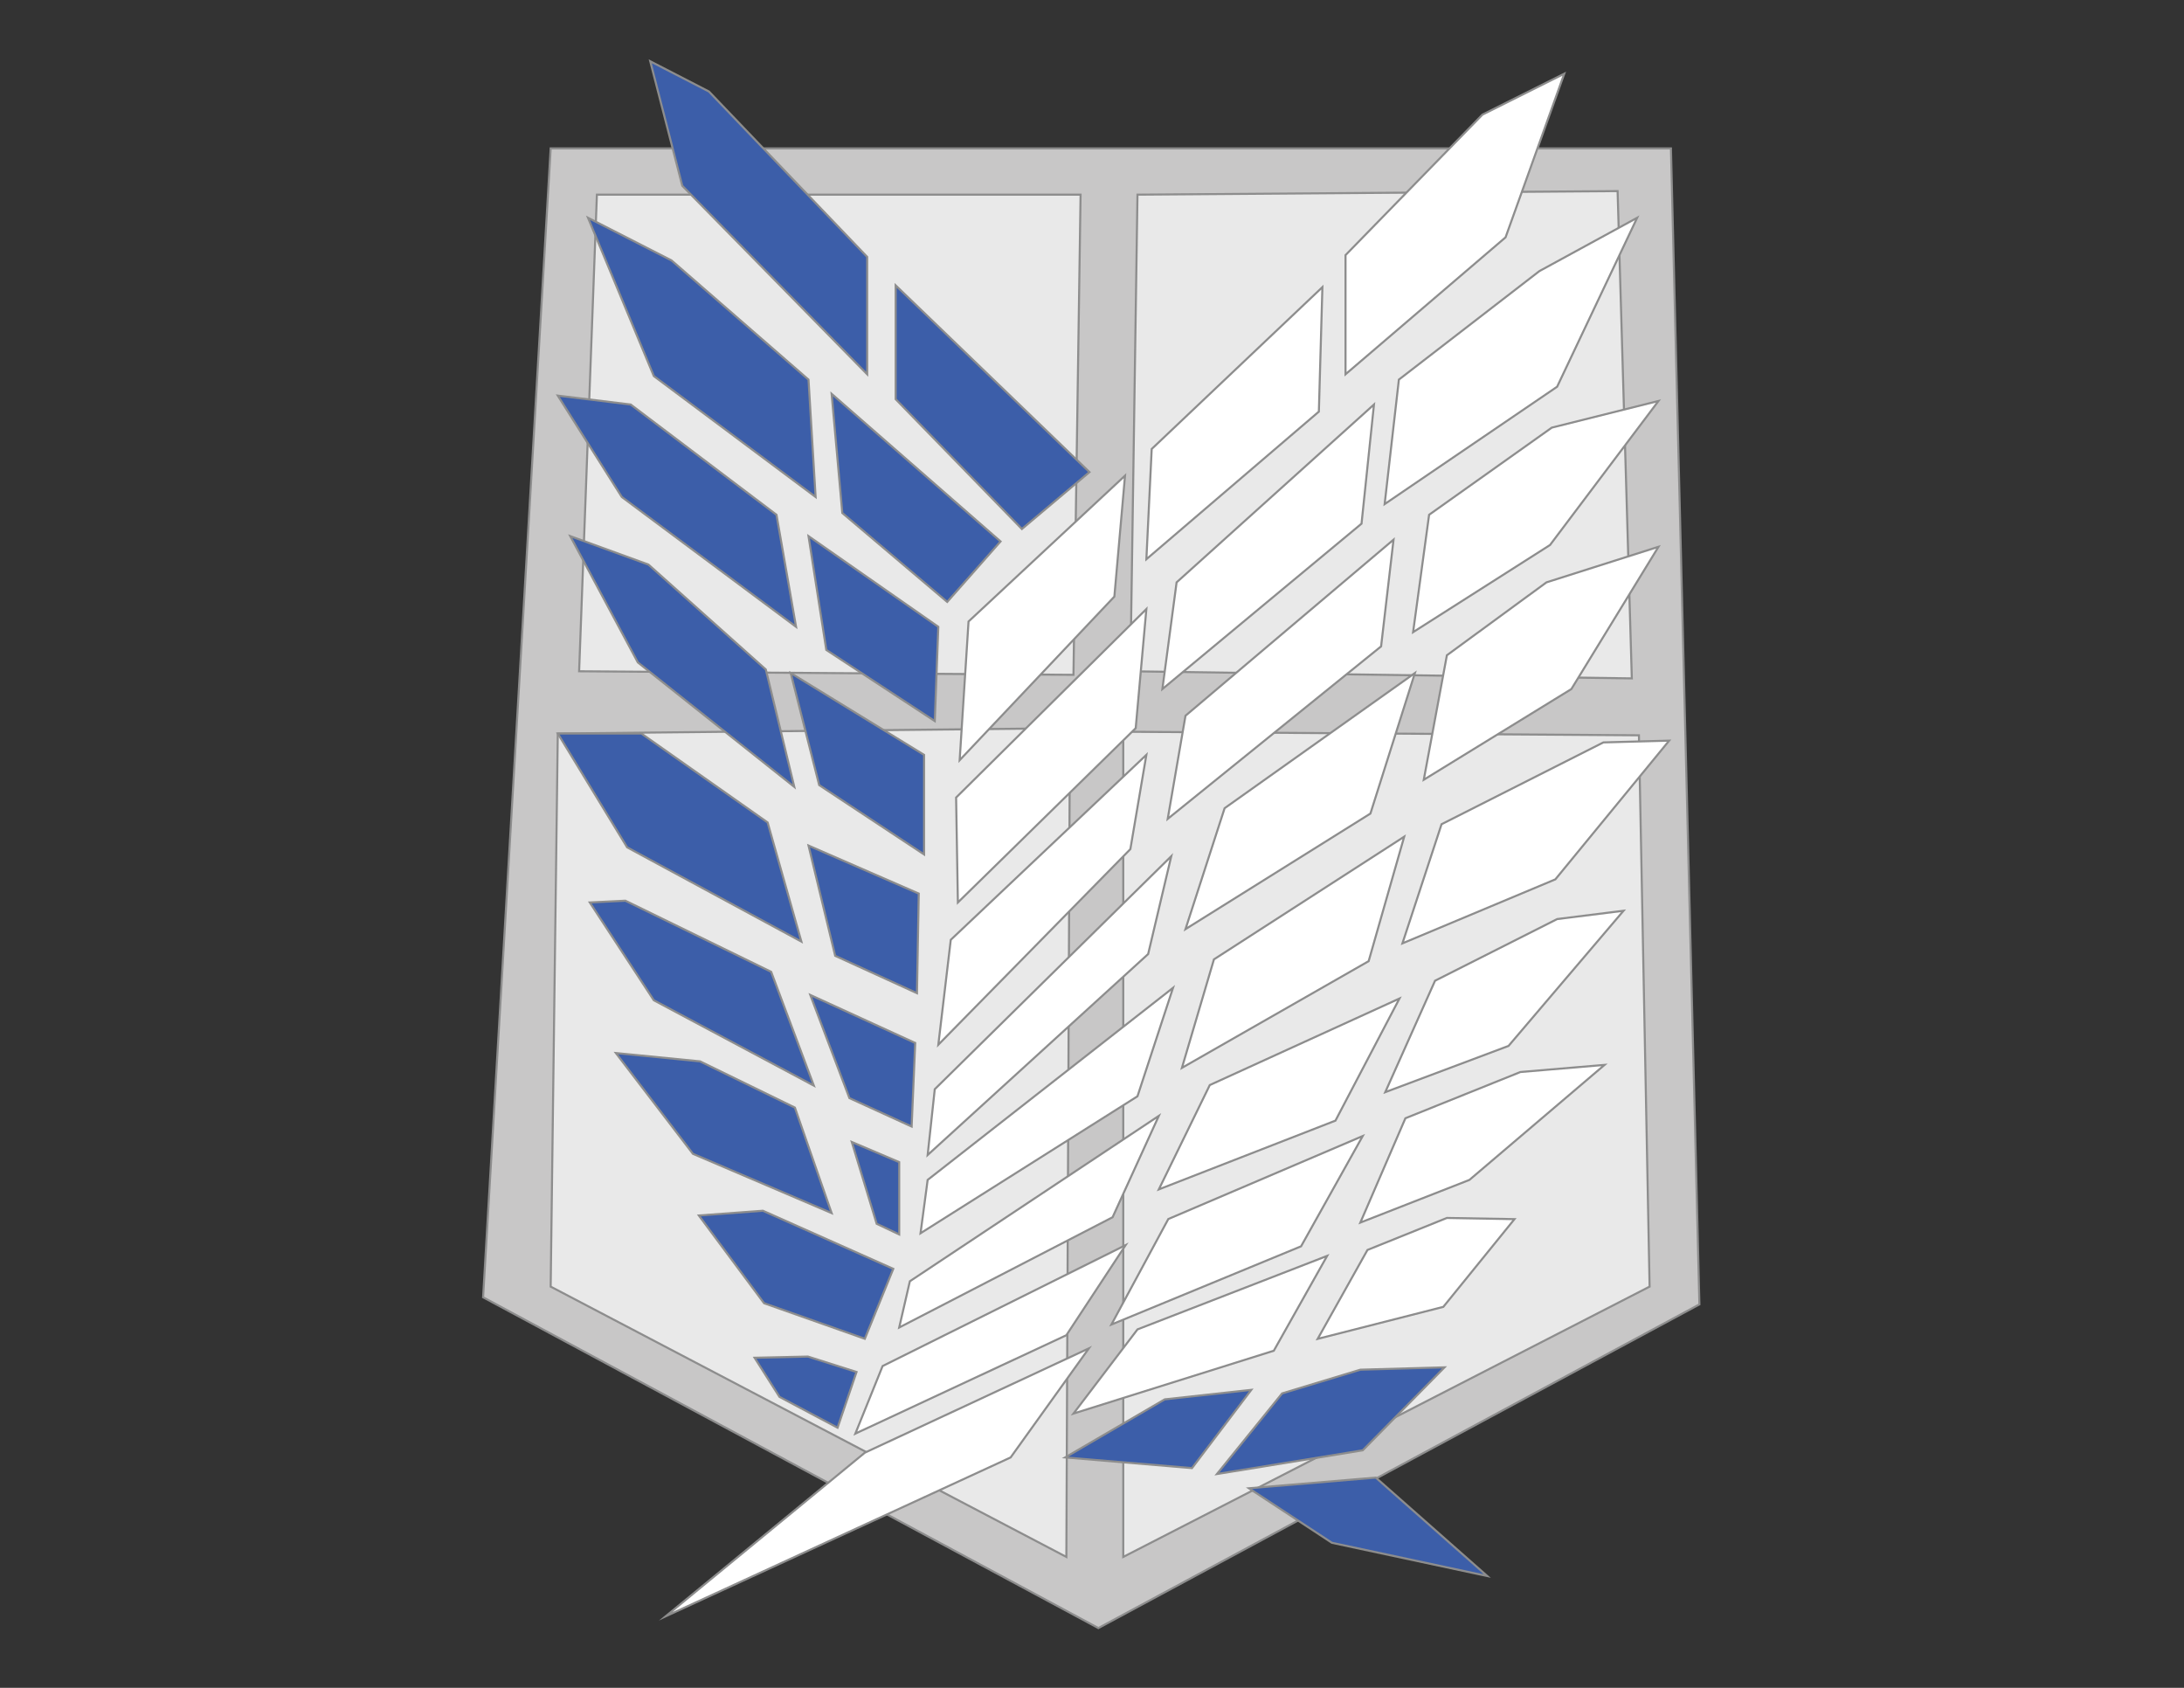 <?xml version="1.0" encoding="UTF-8" standalone="no"?>
<svg xmlns:dc="http://purl.org/dc/elements/1.1/" xmlns:cc="http://creativecommons.org/ns#" xmlns:rdf="http://www.w3.org/1999/02/22-rdf-syntax-ns#" xmlns:svg="http://www.w3.org/2000/svg" xmlns="http://www.w3.org/2000/svg" viewBox="0 0 1056 816" height="816" width="1056" xml:space="preserve" id="svg2" version="1.1">
  <rect x="0" y="0" width="1056" height="816" fill="#333333" stroke="none"/>
  <defs id="defs6"/>
  <g transform="matrix(1.333,0,0,-1.333,0,816)" id="g10">
    <g transform="translate(199.744,558.323)" id="g12">
      <path id="path14" style="fill:#c8c7c7;fill-opacity:1;fill-rule:nonzero;stroke:none" d="M 0,0 H 406.351 L 416.675,-419.251 198.663,-536.644 -24.511,-416.675 Z"/>
    </g>
    <g transform="translate(199.744,558.323)" id="g16">
      <path id="path18" style="fill:none;stroke:#8d8d8d;stroke-width:0.75;stroke-linecap:butt;stroke-linejoin:miter;stroke-miterlimit:10;stroke-dasharray:none;stroke-opacity:1" d="M 0,0 H 406.351 L 416.675,-419.251 198.663,-536.644 -24.511,-416.675 Z"/>
    </g>
    <g transform="translate(216.512,541.556)" id="g20">
      <path id="path22" style="fill:#e9e9e9;fill-opacity:1;fill-rule:nonzero;stroke:none" d="m 0,0 h 175.443 l -2.581,-174.152 -179.31,1.29 z"/>
    </g>
    <g transform="translate(216.512,541.556)" id="g24">
      <path id="path26" style="fill:none;stroke:#8d8d8d;stroke-width:0.75;stroke-linecap:butt;stroke-linejoin:miter;stroke-miterlimit:10;stroke-dasharray:none;stroke-opacity:1" d="m 0,0 h 175.443 l -2.581,-174.152 -179.31,1.29 z"/>
    </g>
    <g transform="translate(412.594,541.556)" id="g28">
      <path id="path30" style="fill:#e9e9e9;fill-opacity:1;fill-rule:nonzero;stroke:none" d="m 0,0 174.152,1.291 5.162,-176.734 -181.89,2.581 z"/>
    </g>
    <g transform="translate(412.594,541.556)" id="g32">
      <path id="path34" style="fill:none;stroke:#8d8d8d;stroke-width:0.75;stroke-linecap:butt;stroke-linejoin:miter;stroke-miterlimit:10;stroke-dasharray:none;stroke-opacity:1" d="m 0,0 174.152,1.291 5.162,-176.734 -181.89,2.581 z"/>
    </g>
    <g transform="translate(598.356,145.519)" id="g36">
      <path id="path38" style="fill:#e9e9e9;fill-opacity:1;fill-rule:nonzero;stroke:none" d="M 0,0 -190.92,-98.038 V 201.245 L -3.872,199.954 Z"/>
    </g>
    <g transform="translate(598.356,145.519)" id="g40">
      <path id="path42" style="fill:none;stroke:#8d8d8d;stroke-width:0.75;stroke-linecap:butt;stroke-linejoin:miter;stroke-miterlimit:10;stroke-dasharray:none;stroke-opacity:1" d="M 0,0 -190.92,-98.038 V 201.245 L -3.872,199.954 Z"/>
    </g>
    <g transform="translate(386.797,47.481)" id="g44">
      <path id="path46" style="fill:#e9e9e9;fill-opacity:1;fill-rule:nonzero;stroke:none" d="m 0,0 -187.053,98.038 2.581,200.597 185.758,1.938 z"/>
    </g>
    <g transform="translate(386.797,47.481)" id="g48">
      <path id="path50" style="fill:none;stroke:#8d8d8d;stroke-width:0.75;stroke-linecap:butt;stroke-linejoin:miter;stroke-miterlimit:10;stroke-dasharray:none;stroke-opacity:1" d="m 0,0 -187.053,98.038 2.581,200.597 185.758,1.938 z"/>
    </g>
    <g transform="translate(235.865,589.93)" id="g52">
      <path id="path54" style="fill:#3c5ea9;fill-opacity:1;fill-rule:nonzero;stroke:none" d="M 0,0 21.282,-10.967 78.69,-70.952 v -42.569 L 11.61,-45.15 Z"/>
    </g>
    <g transform="translate(235.865,589.93)" id="g56">
      <path id="path58" style="fill:none;stroke:#8d8d8d;stroke-width:0.75;stroke-linecap:butt;stroke-linejoin:miter;stroke-miterlimit:10;stroke-dasharray:none;stroke-opacity:1" d="M 0,0 21.282,-10.967 78.69,-70.952 v -42.569 L 11.61,-45.15 Z"/>
    </g>
    <g transform="translate(324.875,508.659)" id="g60">
      <path id="path62" style="fill:#3c5ea9;fill-opacity:1;fill-rule:nonzero;stroke:none" d="M 0,0 70.304,-67.728 45.793,-88.367 0,-41.279 Z"/>
    </g>
    <g transform="translate(324.875,508.659)" id="g64">
      <path id="path66" style="fill:none;stroke:#8d8d8d;stroke-width:0.75;stroke-linecap:butt;stroke-linejoin:miter;stroke-miterlimit:10;stroke-dasharray:none;stroke-opacity:1" d="M 0,0 70.304,-67.728 45.793,-88.367 0,-41.279 Z"/>
    </g>
    <g transform="translate(213.288,533.169)" id="g68">
      <path id="path70" style="fill:#3c5ea9;fill-opacity:1;fill-rule:nonzero;stroke:none" d="m 0,0 30.316,-15.482 49.664,-43.212 2.582,-42.574 -58.694,43.86 z"/>
    </g>
    <g transform="translate(213.288,533.169)" id="g72">
      <path id="path74" style="fill:none;stroke:#8d8d8d;stroke-width:0.75;stroke-linecap:butt;stroke-linejoin:miter;stroke-miterlimit:10;stroke-dasharray:none;stroke-opacity:1" d="m 0,0 30.316,-15.482 49.664,-43.212 2.582,-42.574 -58.694,43.86 z"/>
    </g>
    <g transform="translate(301.654,469.313)" id="g76">
      <path id="path78" style="fill:#3c5ea9;fill-opacity:1;fill-rule:nonzero;stroke:none" d="m 0,0 3.872,-43.217 38.054,-32.249 19.349,21.93 z"/>
    </g>
    <g transform="translate(301.654,469.313)" id="g80">
      <path id="path82" style="fill:none;stroke:#8d8d8d;stroke-width:0.75;stroke-linecap:butt;stroke-linejoin:miter;stroke-miterlimit:10;stroke-dasharray:none;stroke-opacity:1" d="m 0,0 3.872,-43.217 38.054,-32.249 19.349,21.93 z"/>
    </g>
    <g transform="translate(202.325,468.671)" id="g84">
      <path id="path86" style="fill:#3c5ea9;fill-opacity:1;fill-rule:nonzero;stroke:none" d="M 0,0 26.444,-3.229 79.333,-43.217 86.429,-83.853 23.22,-36.769 Z"/>
    </g>
    <g transform="translate(202.325,468.671)" id="g88">
      <path id="path90" style="fill:none;stroke:#8d8d8d;stroke-width:0.75;stroke-linecap:butt;stroke-linejoin:miter;stroke-miterlimit:10;stroke-dasharray:none;stroke-opacity:1" d="M 0,0 26.444,-3.229 79.333,-43.217 86.429,-83.853 23.22,-36.769 Z"/>
    </g>
    <g transform="translate(293.268,417.711)" id="g92">
      <path id="path94" style="fill:#3c5ea9;fill-opacity:1;fill-rule:nonzero;stroke:none" d="M 0,0 47.088,-32.893 45.798,-67.08 6.453,-41.278 Z"/>
    </g>
    <g transform="translate(293.268,417.711)" id="g96">
      <path id="path98" style="fill:none;stroke:#8d8d8d;stroke-width:0.75;stroke-linecap:butt;stroke-linejoin:miter;stroke-miterlimit:10;stroke-dasharray:none;stroke-opacity:1" d="M 0,0 47.088,-32.893 45.798,-67.08 6.453,-41.278 Z"/>
    </g>
    <g transform="translate(351.319,386.752)" id="g100">
      <path id="path102" style="fill:#ffffff;fill-opacity:1;fill-rule:nonzero;stroke:none" d="M 0,0 56.76,52.894 52.893,9.029 -3.224,-50.308 Z"/>
    </g>
    <g transform="translate(351.319,386.752)" id="g104">
      <path id="path106" style="fill:none;stroke:#8d8d8d;stroke-width:0.75;stroke-linecap:butt;stroke-linejoin:miter;stroke-miterlimit:10;stroke-dasharray:none;stroke-opacity:1" d="M 0,0 56.76,52.894 52.893,9.029 -3.224,-50.308 Z"/>
    </g>
    <g transform="translate(417.756,449.317)" id="g108">
      <path id="path110" style="fill:#ffffff;fill-opacity:1;fill-rule:nonzero;stroke:none" d="M 0,0 61.918,58.698 60.632,13.548 -1.934,-39.988 Z"/>
    </g>
    <g transform="translate(417.756,449.317)" id="g112">
      <path id="path114" style="fill:none;stroke:#8d8d8d;stroke-width:0.75;stroke-linecap:butt;stroke-linejoin:miter;stroke-miterlimit:10;stroke-dasharray:none;stroke-opacity:1" d="M 0,0 61.918,58.698 60.632,13.548 -1.934,-39.988 Z"/>
    </g>
    <g transform="translate(488.06,519.626)" id="g116">
      <path id="path118" style="fill:#ffffff;fill-opacity:1;fill-rule:nonzero;stroke:none" d="M 0,0 V -43.217 L 58.051,6.448 79.338,65.789 49.665,50.955 Z"/>
    </g>
    <g transform="translate(488.06,519.626)" id="g120">
      <path id="path122" style="fill:none;stroke:#8d8d8d;stroke-width:0.75;stroke-linecap:butt;stroke-linejoin:miter;stroke-miterlimit:10;stroke-dasharray:none;stroke-opacity:1" d="M 0,0 V -43.217 L 58.051,6.448 79.338,65.789 49.665,50.955 Z"/>
    </g>
    <g transform="translate(346.805,322.896)" id="g124">
      <path id="path126" style="fill:#ffffff;fill-opacity:1;fill-rule:nonzero;stroke:none" d="m 0,0 0.647,-38.054 64.499,63.213 3.872,43.212 z"/>
    </g>
    <g transform="translate(346.805,322.896)" id="g128">
      <path id="path130" style="fill:none;stroke:#8d8d8d;stroke-width:0.75;stroke-linecap:butt;stroke-linejoin:miter;stroke-miterlimit:10;stroke-dasharray:none;stroke-opacity:1" d="m 0,0 0.647,-38.054 64.499,63.213 3.872,43.212 z"/>
    </g>
    <g transform="translate(426.785,400.943)" id="g132">
      <path id="path134" style="fill:#ffffff;fill-opacity:1;fill-rule:nonzero;stroke:none" d="M 0,0 -5.157,-38.702 67.08,21.287 71.594,64.499 Z"/>
    </g>
    <g transform="translate(426.785,400.943)" id="g136">
      <path id="path138" style="fill:none;stroke:#8d8d8d;stroke-width:0.75;stroke-linecap:butt;stroke-linejoin:miter;stroke-miterlimit:10;stroke-dasharray:none;stroke-opacity:1" d="M 0,0 -5.157,-38.702 67.08,21.287 71.594,64.499 Z"/>
    </g>
    <g transform="translate(507.413,474.476)" id="g140">
      <path id="path142" style="fill:#ffffff;fill-opacity:1;fill-rule:nonzero;stroke:none" d="M 0,0 -5.162,-45.155 57.403,-2.581 86.429,58.694 50.955,39.345 Z"/>
    </g>
    <g transform="translate(507.413,474.476)" id="g144">
      <path id="path146" style="fill:none;stroke:#8d8d8d;stroke-width:0.75;stroke-linecap:butt;stroke-linejoin:miter;stroke-miterlimit:10;stroke-dasharray:none;stroke-opacity:1" d="M 0,0 -5.162,-45.155 57.403,-2.581 86.429,58.694 50.955,39.345 Z"/>
    </g>
    <g transform="translate(518.376,425.454)" id="g148">
      <path id="path150" style="fill:#ffffff;fill-opacity:1;fill-rule:nonzero;stroke:none" d="M 0,0 44.507,31.606 83.204,41.278 43.859,-10.967 -5.806,-42.574 Z"/>
    </g>
    <g transform="translate(518.376,425.454)" id="g152">
      <path id="path154" style="fill:none;stroke:#8d8d8d;stroke-width:0.75;stroke-linecap:butt;stroke-linejoin:miter;stroke-miterlimit:10;stroke-dasharray:none;stroke-opacity:1" d="M 0,0 44.507,31.606 83.204,41.278 43.859,-10.967 -5.806,-42.574 Z"/>
    </g>
    <g transform="translate(430.009,352.569)" id="g156">
      <path id="path158" style="fill:#ffffff;fill-opacity:1;fill-rule:nonzero;stroke:none" d="M 0,0 75.466,63.855 70.952,25.153 -6.448,-37.412 Z"/>
    </g>
    <g transform="translate(430.009,352.569)" id="g160">
      <path id="path162" style="fill:none;stroke:#8d8d8d;stroke-width:0.75;stroke-linecap:butt;stroke-linejoin:miter;stroke-miterlimit:10;stroke-dasharray:none;stroke-opacity:1" d="M 0,0 75.466,63.855 70.952,25.153 -6.448,-37.412 Z"/>
    </g>
    <g transform="translate(206.84,417.711)" id="g164">
      <path id="path166" style="fill:#3c5ea9;fill-opacity:1;fill-rule:nonzero;stroke:none" d="m 0,0 28.377,-10.32 42.574,-38.054 10.32,-42.569 -56.76,45.15 z"/>
    </g>
    <g transform="translate(206.84,417.711)" id="g168">
      <path id="path170" style="fill:none;stroke:#8d8d8d;stroke-width:0.75;stroke-linecap:butt;stroke-linejoin:miter;stroke-miterlimit:10;stroke-dasharray:none;stroke-opacity:1" d="m 0,0 28.377,-10.32 42.574,-38.054 10.32,-42.569 -56.76,45.15 z"/>
    </g>
    <g transform="translate(286.82,368.046)" id="g172">
      <path id="path174" style="fill:#3c5ea9;fill-opacity:1;fill-rule:nonzero;stroke:none" d="m 0,0 10.319,-40.635 38.055,-25.154 v 36.121 z"/>
    </g>
    <g transform="translate(286.82,368.046)" id="g176">
      <path id="path178" style="fill:none;stroke:#8d8d8d;stroke-width:0.75;stroke-linecap:butt;stroke-linejoin:miter;stroke-miterlimit:10;stroke-dasharray:none;stroke-opacity:1" d="m 0,0 10.319,-40.635 38.055,-25.154 v 36.121 z"/>
    </g>
    <g transform="translate(344.871,271.298)" id="g180">
      <path id="path182" style="fill:#ffffff;fill-opacity:1;fill-rule:nonzero;stroke:none" d="M 0,0 70.951,67.08 65.146,32.893 -4.515,-38.055 Z"/>
    </g>
    <g transform="translate(344.871,271.298)" id="g184">
      <path id="path186" style="fill:none;stroke:#8d8d8d;stroke-width:0.75;stroke-linecap:butt;stroke-linejoin:miter;stroke-miterlimit:10;stroke-dasharray:none;stroke-opacity:1" d="M 0,0 70.951,67.08 65.146,32.893 -4.515,-38.055 Z"/>
    </g>
    <g transform="translate(293.268,305.481)" id="g188">
      <path id="path190" style="fill:#3c5ea9;fill-opacity:1;fill-rule:nonzero;stroke:none" d="M 0,0 39.993,-17.416 39.345,-53.537 9.677,-39.988 Z"/>
    </g>
    <g transform="translate(293.268,305.481)" id="g192">
      <path id="path194" style="fill:none;stroke:#8d8d8d;stroke-width:0.75;stroke-linecap:butt;stroke-linejoin:miter;stroke-miterlimit:10;stroke-dasharray:none;stroke-opacity:1" d="M 0,0 39.993,-17.416 39.345,-53.537 9.677,-39.988 Z"/>
    </g>
    <g transform="translate(278.434,313.867)" id="g196">
      <path id="path198" style="fill:#3c5ea9;fill-opacity:1;fill-rule:nonzero;stroke:none" d="m 0,0 12.253,-43.217 -63.208,34.188 -25.154,41.278 h 30.311 z"/>
    </g>
    <g transform="translate(278.434,313.867)" id="g200">
      <path id="path202" style="fill:none;stroke:#8d8d8d;stroke-width:0.75;stroke-linecap:butt;stroke-linejoin:miter;stroke-miterlimit:10;stroke-dasharray:none;stroke-opacity:1" d="m 0,0 12.253,-43.217 -63.208,34.188 -25.154,41.278 h 30.311 z"/>
    </g>
    <g transform="translate(293.916,251.302)" id="g204">
      <path id="path206" style="fill:#3c5ea9;fill-opacity:1;fill-rule:nonzero;stroke:none" d="m 0,0 38.054,-17.415 -1.29,-30.316 -22.577,10.32 z"/>
    </g>
    <g transform="translate(293.916,251.302)" id="g208">
      <path id="path210" style="fill:none;stroke:#8d8d8d;stroke-width:0.75;stroke-linecap:butt;stroke-linejoin:miter;stroke-miterlimit:10;stroke-dasharray:none;stroke-opacity:1" d="m 0,0 38.054,-17.415 -1.29,-30.316 -22.577,10.32 z"/>
    </g>
    <g transform="translate(213.935,284.842)" id="g212">
      <path id="path214" style="fill:#3c5ea9;fill-opacity:1;fill-rule:nonzero;stroke:none" d="M 0,0 12.9,0.643 65.789,-25.154 81.271,-66.438 23.22,-35.474 Z"/>
    </g>
    <g transform="translate(213.935,284.842)" id="g216">
      <path id="path218" style="fill:none;stroke:#8d8d8d;stroke-width:0.75;stroke-linecap:butt;stroke-linejoin:miter;stroke-miterlimit:10;stroke-dasharray:none;stroke-opacity:1" d="M 0,0 12.9,0.643 65.789,-25.154 81.271,-66.438 23.22,-35.474 Z"/>
    </g>
    <g transform="translate(339.066,217.119)" id="g220">
      <path id="path222" style="fill:#ffffff;fill-opacity:1;fill-rule:nonzero;stroke:none" d="M 0,0 85.786,84.495 77.4,49.017 -2.581,-23.868 Z"/>
    </g>
    <g transform="translate(339.066,217.119)" id="g224">
      <path id="path226" style="fill:none;stroke:#8d8d8d;stroke-width:0.75;stroke-linecap:butt;stroke-linejoin:miter;stroke-miterlimit:10;stroke-dasharray:none;stroke-opacity:1" d="M 0,0 85.786,84.495 77.4,49.017 -2.581,-23.868 Z"/>
    </g>
    <g transform="translate(444.2,319.029)" id="g228">
      <path id="path230" style="fill:#ffffff;fill-opacity:1;fill-rule:nonzero;stroke:none" d="m 0,0 -14.191,-43.864 67.08,41.926 16.13,50.955 z"/>
    </g>
    <g transform="translate(444.2,319.029)" id="g232">
      <path id="path234" style="fill:none;stroke:#8d8d8d;stroke-width:0.75;stroke-linecap:butt;stroke-linejoin:miter;stroke-miterlimit:10;stroke-dasharray:none;stroke-opacity:1" d="m 0,0 -14.191,-43.864 67.08,41.926 16.13,50.955 z"/>
    </g>
    <g transform="translate(524.828,374.499)" id="g236">
      <path id="path238" style="fill:#ffffff;fill-opacity:1;fill-rule:nonzero;stroke:none" d="M 0,0 36.117,26.444 76.752,39.345 45.15,-12.258 -8.386,-45.15 Z"/>
    </g>
    <g transform="translate(524.828,374.499)" id="g240">
      <path id="path242" style="fill:none;stroke:#8d8d8d;stroke-width:0.75;stroke-linecap:butt;stroke-linejoin:miter;stroke-miterlimit:10;stroke-dasharray:none;stroke-opacity:1" d="M 0,0 36.117,26.444 76.752,39.345 45.15,-12.258 -8.386,-45.15 Z"/>
    </g>
    <g transform="translate(522.891,313.224)" id="g244">
      <path id="path246" style="fill:#ffffff;fill-opacity:1;fill-rule:nonzero;stroke:none" d="M 0,0 58.698,29.668 82.562,30.311 41.283,-19.997 -14.191,-43.216 Z"/>
    </g>
    <g transform="translate(522.891,313.224)" id="g248">
      <path id="path250" style="fill:none;stroke:#8d8d8d;stroke-width:0.75;stroke-linecap:butt;stroke-linejoin:miter;stroke-miterlimit:10;stroke-dasharray:none;stroke-opacity:1" d="M 0,0 58.698,29.668 82.562,30.311 41.283,-19.997 -14.191,-43.216 Z"/>
    </g>
    <g transform="translate(509.347,308.705)" id="g252">
      <path id="path254" style="fill:#ffffff;fill-opacity:1;fill-rule:nonzero;stroke:none" d="m 0,0 -12.9,-45.15 -67.728,-38.698 11.609,39.345 z"/>
    </g>
    <g transform="translate(509.347,308.705)" id="g256">
      <path id="path258" style="fill:none;stroke:#8d8d8d;stroke-width:0.75;stroke-linecap:butt;stroke-linejoin:miter;stroke-miterlimit:10;stroke-dasharray:none;stroke-opacity:1" d="m 0,0 -12.9,-45.15 -67.728,-38.698 11.609,39.345 z"/>
    </g>
    <g transform="translate(336.485,184.222)" id="g260">
      <path id="path262" style="fill:#ffffff;fill-opacity:1;fill-rule:nonzero;stroke:none" d="m 0,0 89.009,69.661 -12.9,-39.345 -78.69,-49.67 z"/>
    </g>
    <g transform="translate(336.485,184.222)" id="g264">
      <path id="path266" style="fill:none;stroke:#8d8d8d;stroke-width:0.75;stroke-linecap:butt;stroke-linejoin:miter;stroke-miterlimit:10;stroke-dasharray:none;stroke-opacity:1" d="m 0,0 89.009,69.661 -12.9,-39.345 -78.69,-49.67 z"/>
    </g>
    <g transform="translate(330.032,147.458)" id="g268">
      <path id="path270" style="fill:#ffffff;fill-opacity:1;fill-rule:nonzero;stroke:none" d="M 0,0 90.305,59.984 73.532,23.22 -3.867,-16.772 Z"/>
    </g>
    <g transform="translate(330.032,147.458)" id="g272">
      <path id="path274" style="fill:none;stroke:#8d8d8d;stroke-width:0.75;stroke-linecap:butt;stroke-linejoin:miter;stroke-miterlimit:10;stroke-dasharray:none;stroke-opacity:1" d="M 0,0 90.305,59.984 73.532,23.22 -3.867,-16.772 Z"/>
    </g>
    <g transform="translate(438.827,218.621)" id="g276">
      <path id="path278" style="fill:#ffffff;fill-opacity:1;fill-rule:nonzero;stroke:none" d="M 0,0 68.802,31.39 45.581,-12.901 -18.49,-37.844 Z"/>
    </g>
    <g transform="translate(438.827,218.621)" id="g280">
      <path id="path282" style="fill:none;stroke:#8d8d8d;stroke-width:0.75;stroke-linecap:butt;stroke-linejoin:miter;stroke-miterlimit:10;stroke-dasharray:none;stroke-opacity:1" d="M 0,0 68.802,31.39 45.581,-12.901 -18.49,-37.844 Z"/>
    </g>
    <g transform="translate(520.529,256.459)" id="g284">
      <path id="path286" style="fill:#ffffff;fill-opacity:1;fill-rule:nonzero;stroke:none" d="M 0,0 -18.062,-40.42 26.656,-23.647 68.371,25.375 44.292,22.361 Z"/>
    </g>
    <g transform="translate(520.529,256.459)" id="g288">
      <path id="path290" style="fill:none;stroke:#8d8d8d;stroke-width:0.75;stroke-linecap:butt;stroke-linejoin:miter;stroke-miterlimit:10;stroke-dasharray:none;stroke-opacity:1" d="M 0,0 -18.062,-40.42 26.656,-23.647 68.371,25.375 44.292,22.361 Z"/>
    </g>
    <g transform="translate(509.778,206.578)" id="g292">
      <path id="path294" style="fill:#ffffff;fill-opacity:1;fill-rule:nonzero;stroke:none" d="M 0,0 -16.341,-37.838 23.221,-22.361 72.237,19.354 41.71,16.772 Z"/>
    </g>
    <g transform="translate(509.778,206.578)" id="g296">
      <path id="path298" style="fill:none;stroke:#8d8d8d;stroke-width:0.75;stroke-linecap:butt;stroke-linejoin:miter;stroke-miterlimit:10;stroke-dasharray:none;stroke-opacity:1" d="M 0,0 -16.341,-37.838 23.221,-22.361 72.237,19.354 41.71,16.772 Z"/>
    </g>
    <g transform="translate(494.297,200.131)" id="g300">
      <path id="path302" style="fill:#ffffff;fill-opacity:1;fill-rule:nonzero;stroke:none" d="m 0,0 -22.357,-39.993 -68.802,-28.378 20.639,38.27 z"/>
    </g>
    <g transform="translate(494.297,200.131)" id="g304">
      <path id="path306" style="fill:none;stroke:#8d8d8d;stroke-width:0.75;stroke-linecap:butt;stroke-linejoin:miter;stroke-miterlimit:10;stroke-dasharray:none;stroke-opacity:1" d="m 0,0 -22.357,-39.993 -68.802,-28.378 20.639,38.27 z"/>
    </g>
    <g transform="translate(408.295,160.57)" id="g308">
      <path id="path310" style="fill:#ffffff;fill-opacity:1;fill-rule:nonzero;stroke:none" d="m 0,0 -21.498,-32.682 -76.541,-35.689 9.889,24.511 z"/>
    </g>
    <g transform="translate(408.295,160.57)" id="g312">
      <path id="path314" style="fill:none;stroke:#8d8d8d;stroke-width:0.75;stroke-linecap:butt;stroke-linejoin:miter;stroke-miterlimit:10;stroke-dasharray:none;stroke-opacity:1" d="m 0,0 -21.498,-32.682 -76.541,-35.689 9.889,24.511 z"/>
    </g>
    <g transform="translate(223.396,230.231)" id="g316">
      <path id="path318" style="fill:#3c5ea9;fill-opacity:1;fill-rule:nonzero;stroke:none" d="M 0,0 30.532,-3.013 64.931,-19.78 78.263,-58.051 27.951,-36.553 Z"/>
    </g>
    <g transform="translate(223.396,230.231)" id="g320">
      <path id="path322" style="fill:none;stroke:#8d8d8d;stroke-width:0.75;stroke-linecap:butt;stroke-linejoin:miter;stroke-miterlimit:10;stroke-dasharray:none;stroke-opacity:1" d="M 0,0 30.532,-3.013 64.931,-19.78 78.263,-58.051 27.951,-36.553 Z"/>
    </g>
    <g transform="translate(308.966,197.981)" id="g324">
      <path id="path326" style="fill:#3c5ea9;fill-opacity:1;fill-rule:nonzero;stroke:none" d="M 0,0 17.199,-7.312 V -33.54 l -8.17,3.867 z"/>
    </g>
    <g transform="translate(308.966,197.981)" id="g328">
      <path id="path330" style="fill:none;stroke:#8d8d8d;stroke-width:0.75;stroke-linecap:butt;stroke-linejoin:miter;stroke-miterlimit:10;stroke-dasharray:none;stroke-opacity:1" d="M 0,0 17.199,-7.312 V -33.54 l -8.17,3.867 z"/>
    </g>
    <g transform="translate(324.016,151.968)" id="g332">
      <path id="path334" style="fill:#3c5ea9;fill-opacity:1;fill-rule:nonzero;stroke:none" d="m 0,0 -10.319,-25.37 -36.548,12.901 -23.653,31.818 23.221,1.722 z"/>
    </g>
    <g transform="translate(324.016,151.968)" id="g336">
      <path id="path338" style="fill:none;stroke:#8d8d8d;stroke-width:0.75;stroke-linecap:butt;stroke-linejoin:miter;stroke-miterlimit:10;stroke-dasharray:none;stroke-opacity:1" d="m 0,0 -10.319,-25.37 -36.548,12.901 -23.653,31.818 23.221,1.722 z"/>
    </g>
    <g transform="translate(273.704,119.719)" id="g340">
      <path id="path342" style="fill:#3c5ea9;fill-opacity:1;fill-rule:nonzero;stroke:none" d="M 0,0 19.354,0.432 36.984,-5.162 30.105,-25.37 9.034,-14.191 Z"/>
    </g>
    <g transform="translate(273.704,119.719)" id="g344">
      <path id="path346" style="fill:none;stroke:#8d8d8d;stroke-width:0.75;stroke-linecap:butt;stroke-linejoin:miter;stroke-miterlimit:10;stroke-dasharray:none;stroke-opacity:1" d="M 0,0 19.354,0.432 36.984,-5.162 30.105,-25.37 9.034,-14.191 Z"/>
    </g>
    <g transform="translate(241.454,25.94)" id="g348">
      <path id="path350" style="fill:#ffffff;fill-opacity:1;fill-rule:nonzero;stroke:none" d="M 0,0 72.242,59.342 153.513,97.185 125.131,57.624 Z"/>
    </g>
    <g transform="translate(241.454,25.94)" id="g352">
      <path id="path354" style="fill:none;stroke:#8d8d8d;stroke-width:0.75;stroke-linecap:butt;stroke-linejoin:miter;stroke-miterlimit:10;stroke-dasharray:none;stroke-opacity:1" d="M 0,0 72.242,59.342 153.513,97.185 125.131,57.624 Z"/>
    </g>
    <g transform="translate(412.599,130.005)" id="g356">
      <path id="path358" style="fill:#ffffff;fill-opacity:1;fill-rule:nonzero;stroke:none" d="M 0,0 -23.221,-30.531 49.448,-7.738 68.797,26.66 Z"/>
    </g>
    <g transform="translate(412.599,130.005)" id="g360">
      <path id="path362" style="fill:none;stroke:#8d8d8d;stroke-width:0.75;stroke-linecap:butt;stroke-linejoin:miter;stroke-miterlimit:10;stroke-dasharray:none;stroke-opacity:1" d="M 0,0 -23.221,-30.531 49.448,-7.738 68.797,26.66 Z"/>
    </g>
    <g transform="translate(496.019,158.815)" id="g364">
      <path id="path366" style="fill:#ffffff;fill-opacity:1;fill-rule:nonzero;stroke:none" d="M 0,0 -18.062,-32.249 27.52,-20.639 53.321,11.179 28.81,11.61 Z"/>
    </g>
    <g transform="translate(496.019,158.815)" id="g368">
      <path id="path370" style="fill:none;stroke:#8d8d8d;stroke-width:0.75;stroke-linecap:butt;stroke-linejoin:miter;stroke-miterlimit:10;stroke-dasharray:none;stroke-opacity:1" d="M 0,0 -18.062,-32.249 27.52,-20.639 53.321,11.179 28.81,11.61 Z"/>
    </g>
    <g transform="translate(465.056,106.785)" id="g372">
      <path id="path374" style="fill:#3c5ea9;fill-opacity:1;fill-rule:nonzero;stroke:none" d="M 0,0 28.382,8.602 58.909,9.456 29.241,-20.64 -23.647,-29.241 Z"/>
    </g>
    <g transform="translate(465.056,106.785)" id="g376">
      <path id="path378" style="fill:none;stroke:#8d8d8d;stroke-width:0.75;stroke-linecap:butt;stroke-linejoin:miter;stroke-miterlimit:10;stroke-dasharray:none;stroke-opacity:1" d="M 0,0 28.382,8.602 58.909,9.456 29.241,-20.64 -23.647,-29.241 Z"/>
    </g>
    <g transform="translate(453.877,108.075)" id="g380">
      <path id="path382" style="fill:#3c5ea9;fill-opacity:1;fill-rule:nonzero;stroke:none" d="m 0,0 -21.503,-28.382 -46.009,3.871 36.121,21.067 z"/>
    </g>
    <g transform="translate(453.877,108.075)" id="g384">
      <path id="path386" style="fill:none;stroke:#8d8d8d;stroke-width:0.75;stroke-linecap:butt;stroke-linejoin:miter;stroke-miterlimit:10;stroke-dasharray:none;stroke-opacity:1" d="m 0,0 -21.503,-28.382 -46.009,3.871 36.121,21.067 z"/>
    </g>
    <g transform="translate(453.019,72.382)" id="g388">
      <path id="path390" style="fill:#3c5ea9;fill-opacity:1;fill-rule:nonzero;stroke:none" d="M 0,0 46.009,3.871 86.428,-31.818 30.1,-19.776 Z"/>
    </g>
    <g transform="translate(453.019,72.382)" id="g392">
      <path id="path394" style="fill:none;stroke:#8d8d8d;stroke-width:0.75;stroke-linecap:butt;stroke-linejoin:miter;stroke-miterlimit:10;stroke-dasharray:none;stroke-opacity:1" d="M 0,0 46.009,3.871 86.428,-31.818 30.1,-19.776 Z"/>
    </g>
  </g>
</svg>
